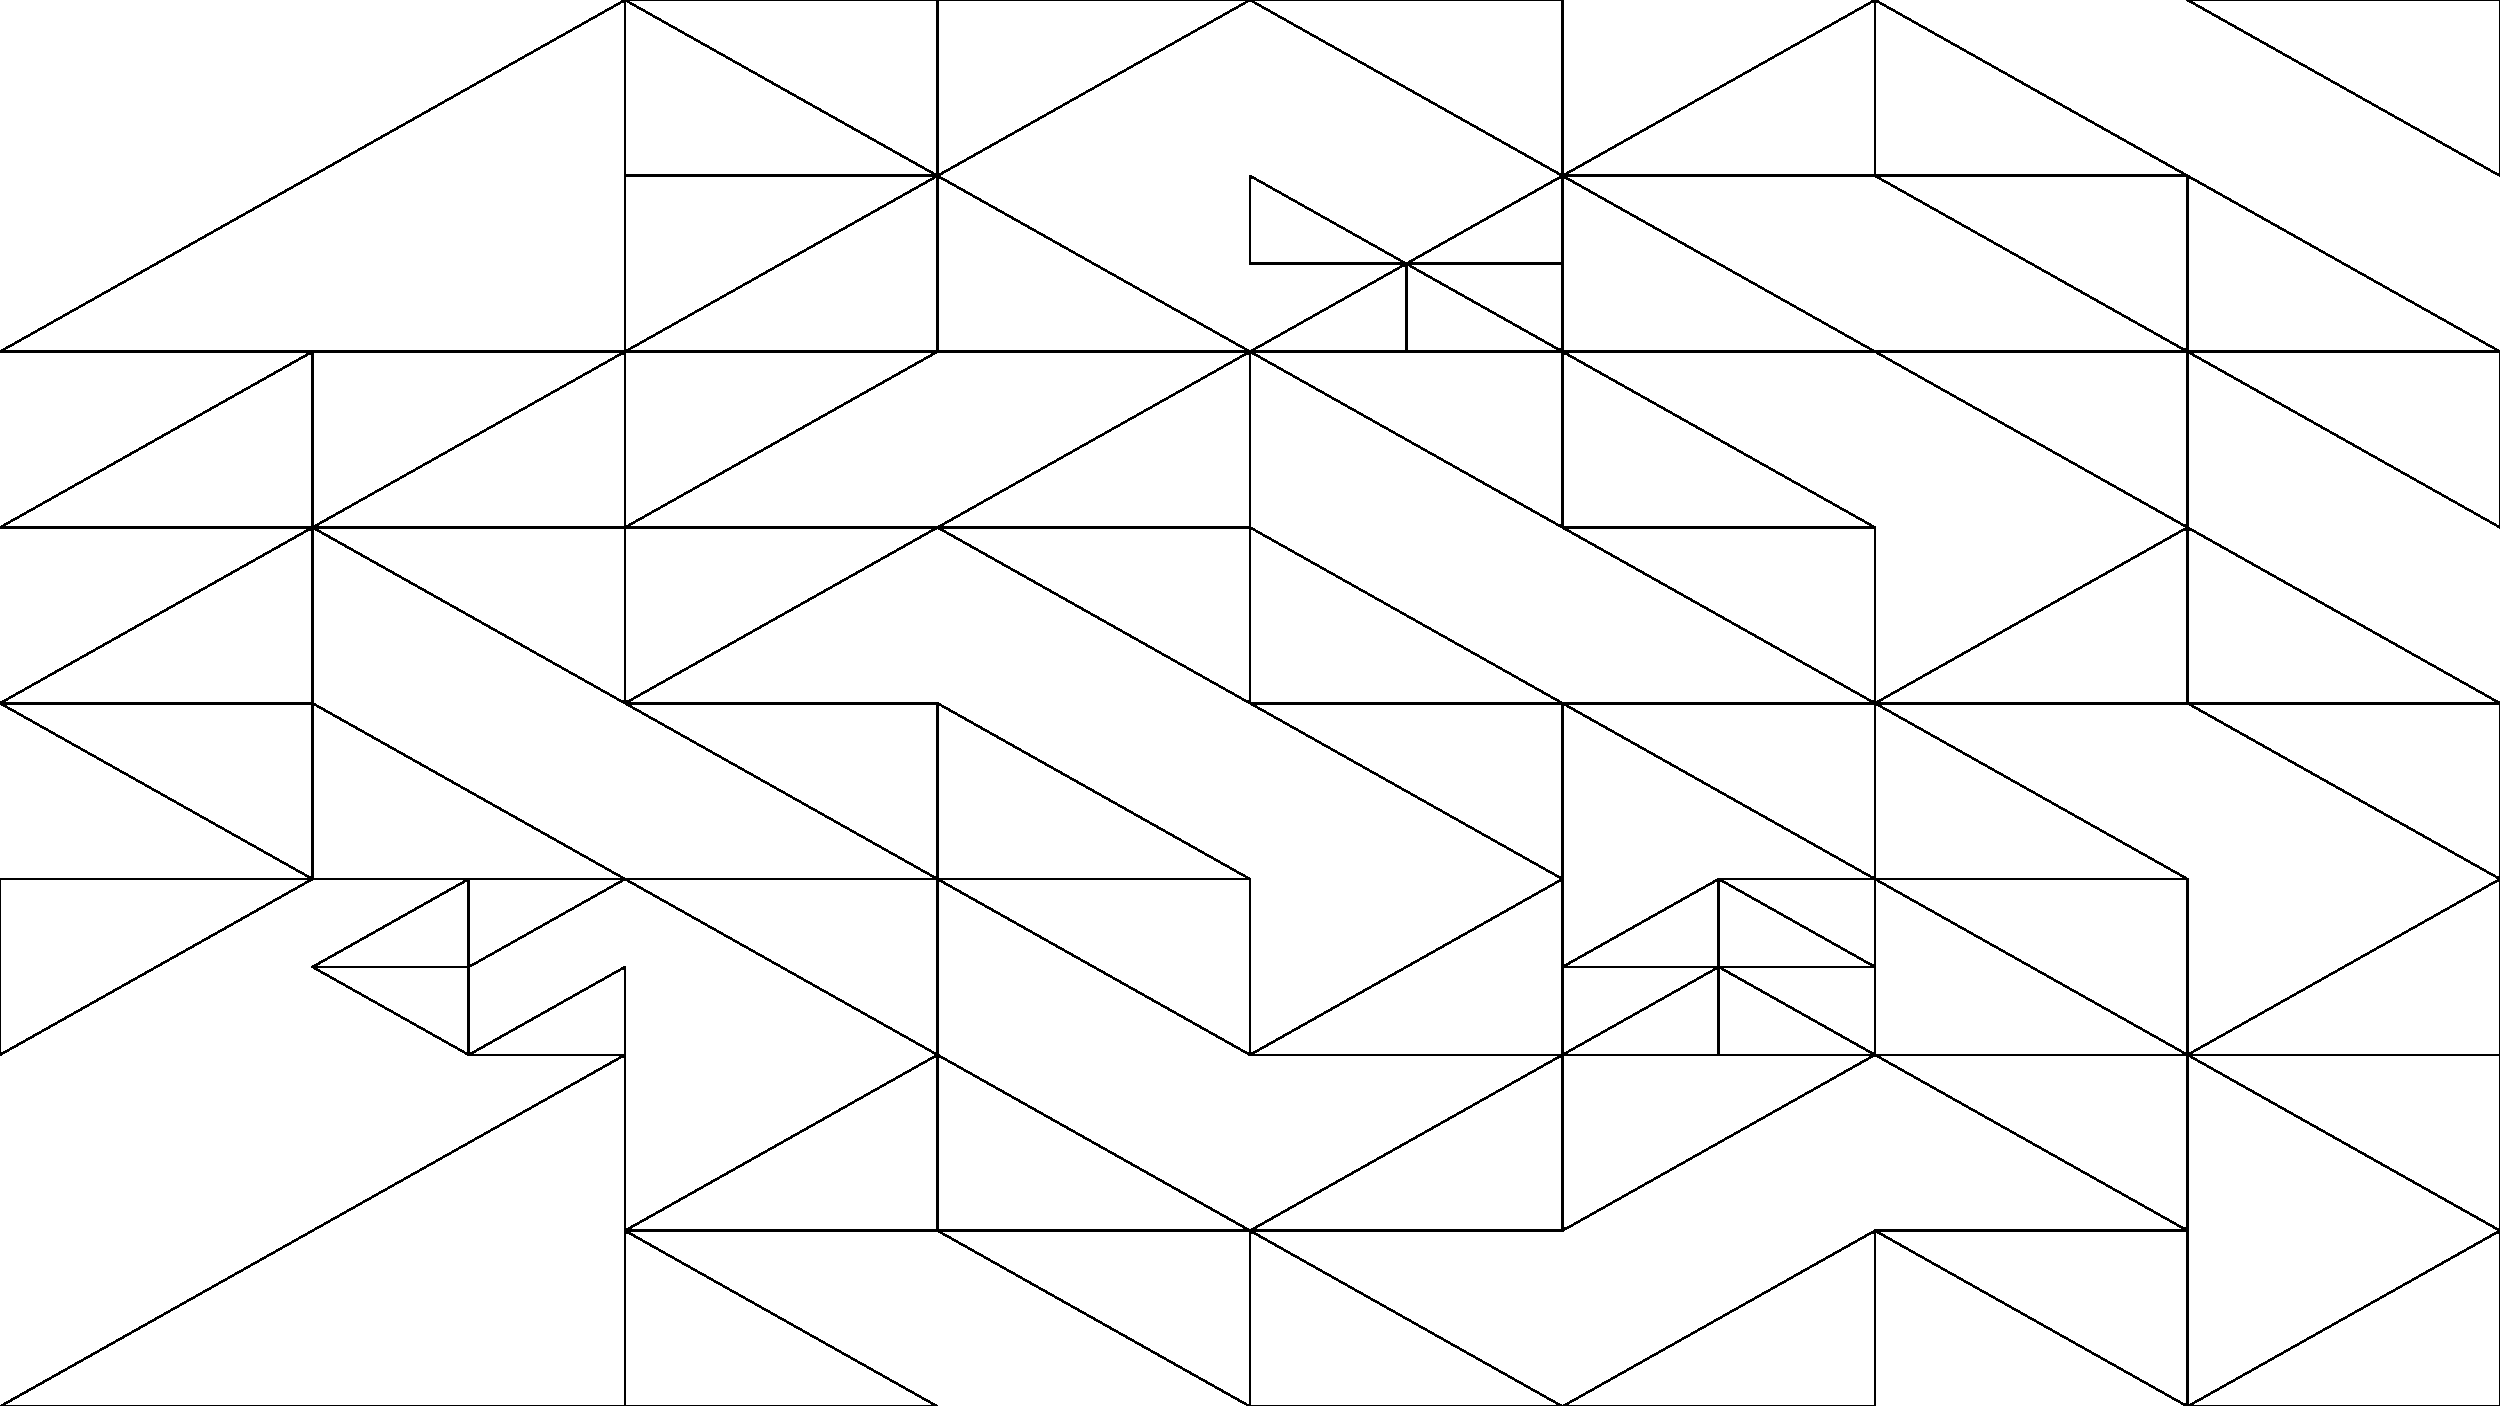 <svg xmlns="http://www.w3.org/2000/svg" version="1.1" xmlns:xlink="http://www.w3.org/1999/xlink" xmlns:svgjs="http://svgjs.dev/svgjs" viewBox="0 0 1422 800"><g shape-rendering="crispEdges" stroke-linejoin="round" fill="none" stroke-width="1.5" stroke="hsl(0, 0%, 100%)"><polygon points="1422,100 1422,0 1244.25,0"></polygon><polygon points="1244.25,100 1066.5,100 1066.5,0"></polygon><polygon points="1244.25,100 1244.25,200 1066.5,100"></polygon><polygon points="1244.25,200 1422,200 1244.25,100"></polygon><polygon points="1066.5,0 888.75,100 1066.5,100"></polygon><polygon points="888.75,0 711,0 888.75,100"></polygon><polygon points="888.75,150 799.875,150 888.75,100"></polygon><polygon points="799.875,150 711,100 711,150"></polygon><polygon points="799.875,150 799.875,200 711,200"></polygon><polygon points="888.75,200 799.875,150 888.75,150"></polygon><polygon points="888.75,100 1066.5,200 888.75,200"></polygon><polygon points="888.75,200 1066.5,300 888.75,300"></polygon><polygon points="888.75,300 888.75,200 711,200"></polygon><polygon points="888.75,400 711,300 711,400"></polygon><polygon points="1066.5,300 888.75,300 1066.5,400"></polygon><polygon points="1422,200 1244.25,200 1422,300"></polygon><polygon points="1066.5,200 1244.25,300 1244.25,200"></polygon><polygon points="1066.5,400 1244.25,300 1244.25,400"></polygon><polygon points="1244.25,300 1244.25,400 1422,400"></polygon><polygon points="711,0 533.25,0 533.25,100"></polygon><polygon points="533.25,0 533.25,100 355.5,0"></polygon><polygon points="355.5,200 533.25,100 355.5,100"></polygon><polygon points="533.25,100 711,200 533.25,200"></polygon><polygon points="355.5,0 355.5,200 0,200"></polygon><polygon points="355.5,300 355.5,200 177.75,300"></polygon><polygon points="177.75,300 177.75,200 0,300"></polygon><polygon points="177.75,400 0,400 177.75,300"></polygon><polygon points="177.75,300 355.5,300 355.5,400"></polygon><polygon points="711,300 533.25,300 711,200"></polygon><polygon points="355.5,200 533.25,200 355.5,300"></polygon><polygon points="533.25,300 355.5,300 355.5,400"></polygon><polygon points="711,400 533.25,300 711,300"></polygon><polygon points="533.25,500 533.25,400 711,500"></polygon><polygon points="533.25,400 533.25,500 355.5,400"></polygon><polygon points="533.25,500 355.5,500 533.25,600"></polygon><polygon points="711,500 711,600 533.25,500"></polygon><polygon points="177.75,400 355.5,500 177.75,500"></polygon><polygon points="177.75,500 177.75,400 0,400"></polygon><polygon points="177.75,500 0,600 0,500"></polygon><polygon points="266.625,500 355.5,500 266.625,550"></polygon><polygon points="266.625,550 266.625,500 177.75,550"></polygon><polygon points="266.625,600 266.625,550 177.75,550"></polygon><polygon points="266.625,600 355.5,550 355.5,600"></polygon><polygon points="355.5,800 0,800 355.5,600"></polygon><polygon points="533.25,600 711,700 533.25,700"></polygon><polygon points="533.25,700 533.25,600 355.5,700"></polygon><polygon points="355.5,700 355.5,800 533.25,800"></polygon><polygon points="711,800 711,700 533.25,700"></polygon><polygon points="1422,400 1422,500 1244.25,400"></polygon><polygon points="1244.25,500 1066.5,500 1066.5,400"></polygon><polygon points="1066.5,500 1244.25,600 1244.25,500"></polygon><polygon points="1422,600 1244.25,600 1422,500"></polygon><polygon points="888.75,400 1066.5,400 1066.5,500"></polygon><polygon points="711,400 888.75,400 888.75,500"></polygon><polygon points="711,600 888.75,600 888.75,500"></polygon><polygon points="977.625,500 1066.5,550 1066.5,500"></polygon><polygon points="977.625,500 977.625,550 888.75,550"></polygon><polygon points="977.625,550 977.625,600 888.75,600"></polygon><polygon points="1066.5,600 1066.5,550 977.625,550"></polygon><polygon points="888.75,700 1066.5,600 888.75,600"></polygon><polygon points="888.75,700 888.75,600 711,700"></polygon><polygon points="711,800 711,700 888.75,800"></polygon><polygon points="1066.5,800 1066.5,700 888.75,800"></polygon><polygon points="1422,600 1244.25,600 1422,700"></polygon><polygon points="1244.25,600 1066.5,600 1244.25,700"></polygon><polygon points="1244.25,800 1244.25,700 1066.5,700"></polygon><polygon points="1422,800 1422,700 1244.25,800"></polygon></g><g fill="hsl(220, 62%, 45%)" stroke-width="3" stroke="hsl(220, 43%, 13%)"></g></svg>